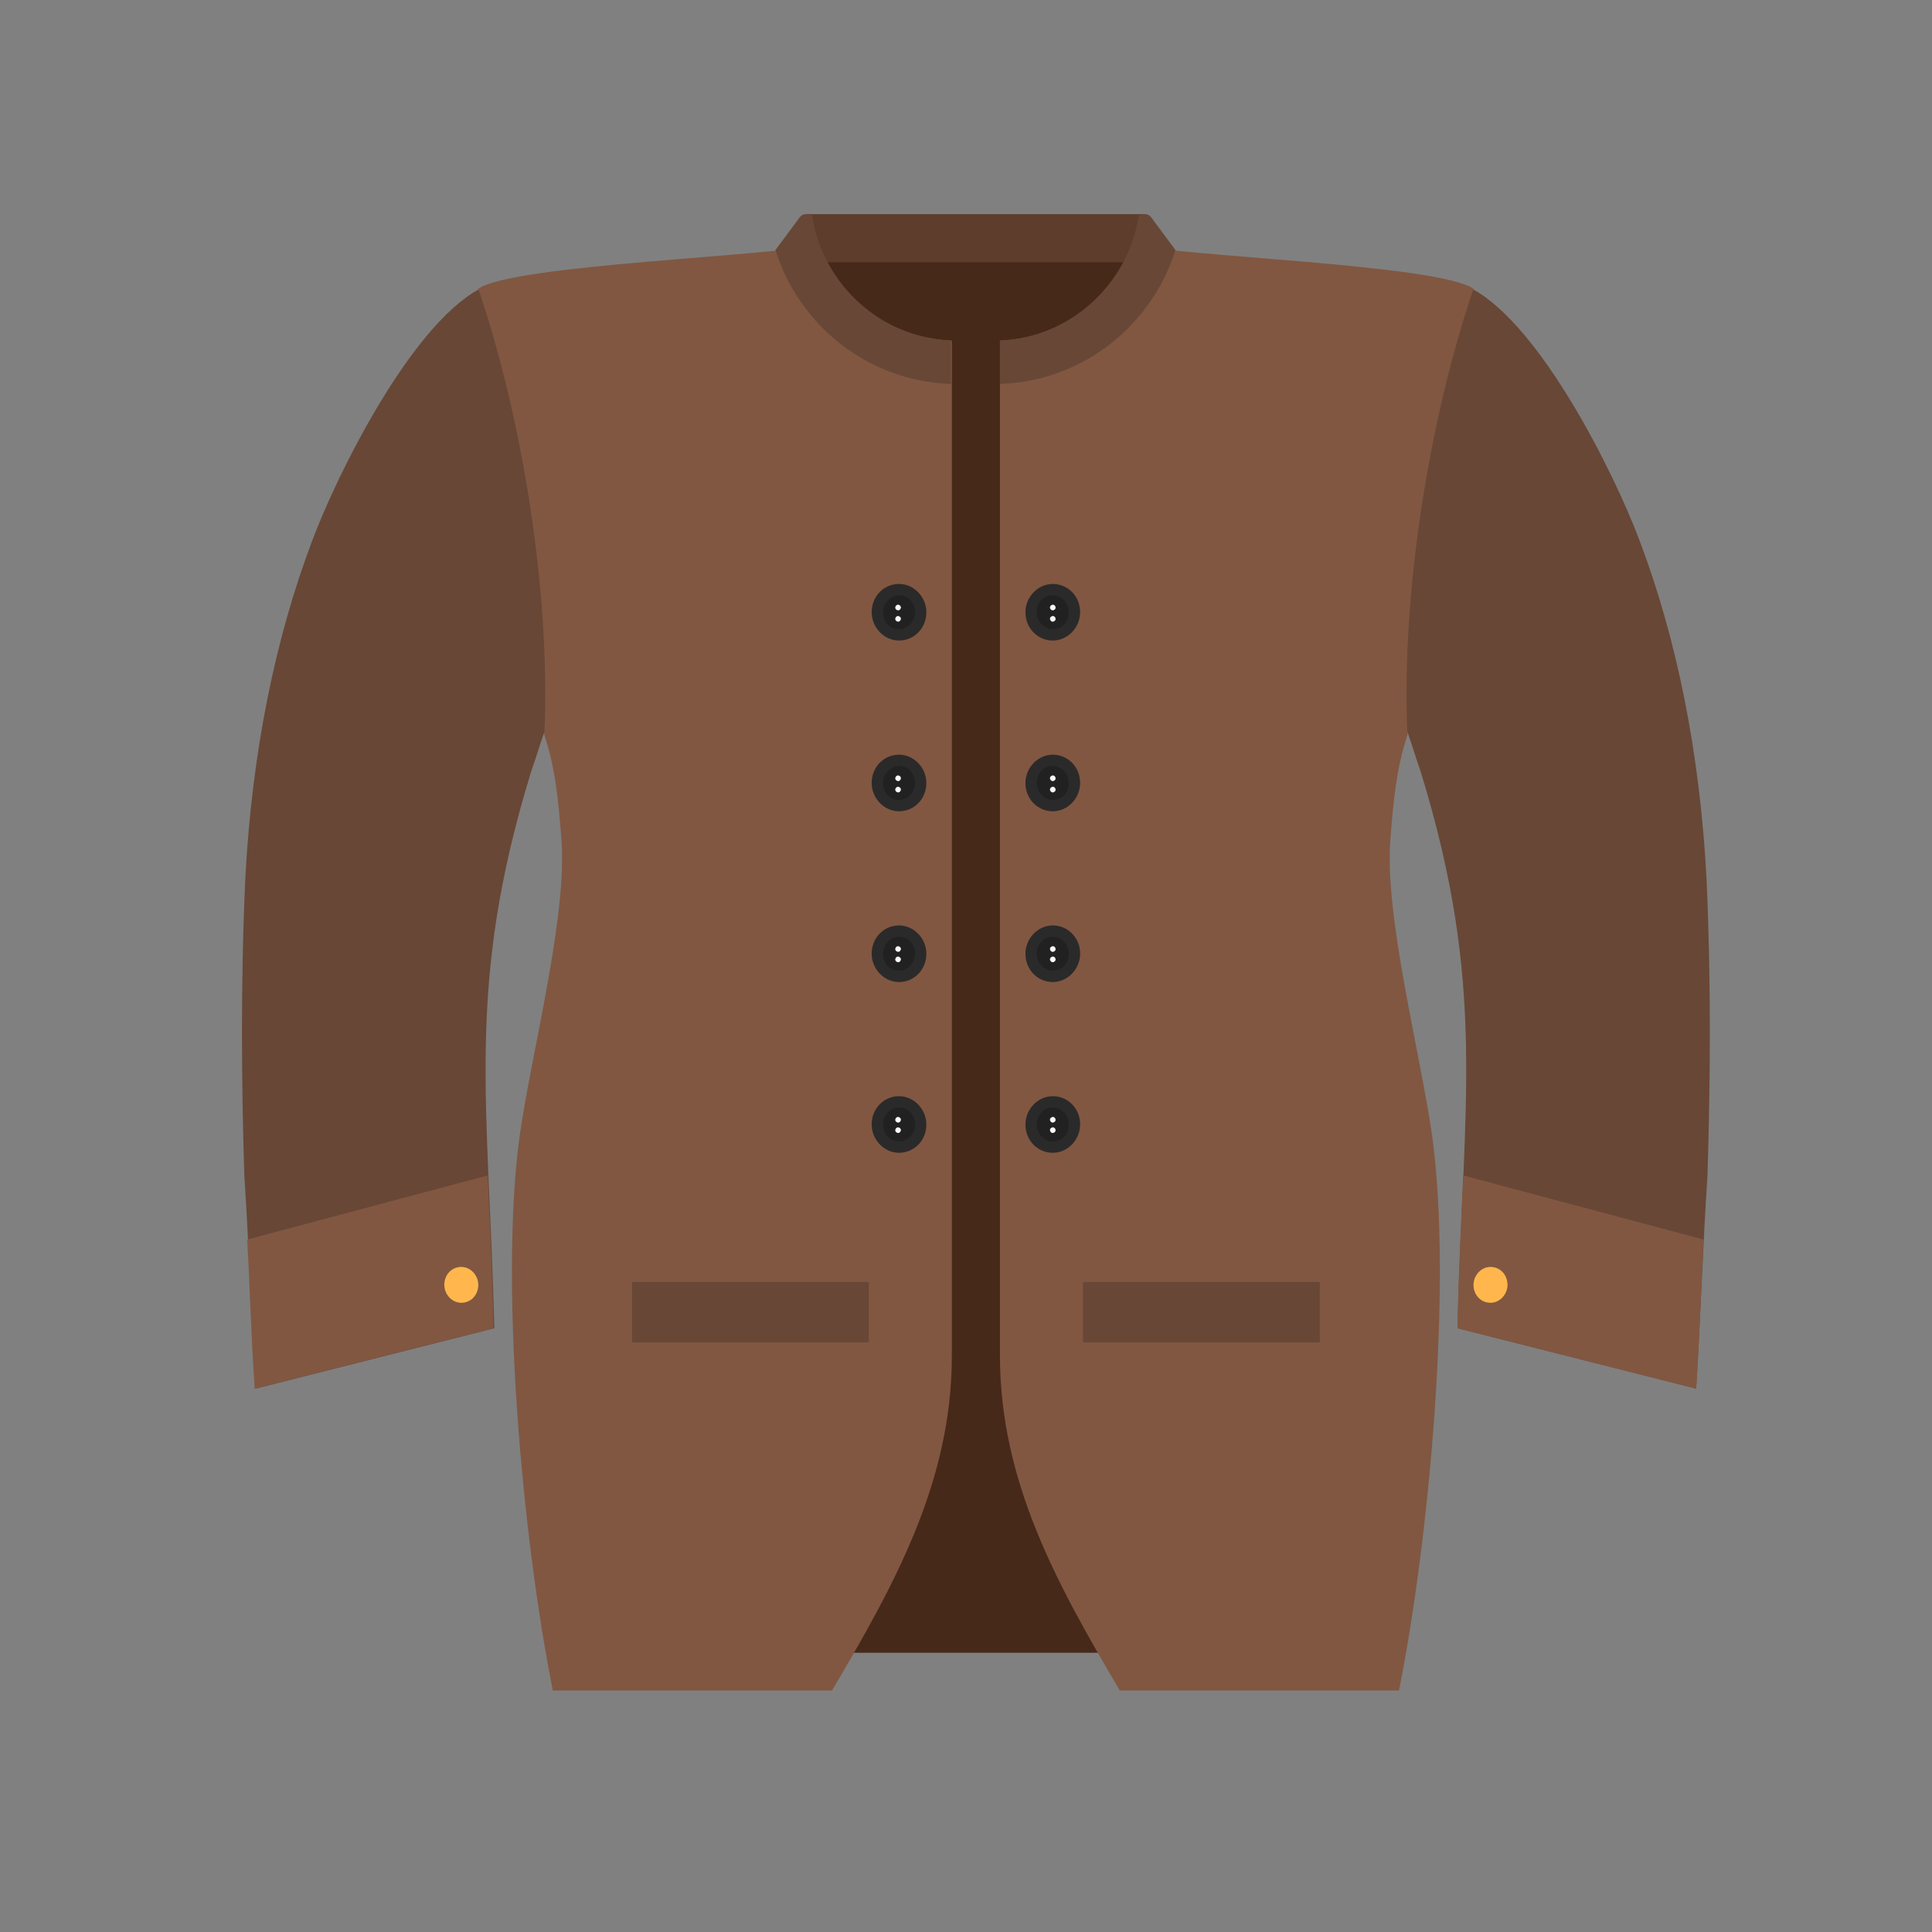 <?xml version="1.0" encoding="UTF-8"?>
<!DOCTYPE svg PUBLIC "-//W3C//DTD SVG 1.1//EN" "http://www.w3.org/Graphics/SVG/1.1/DTD/svg11.dtd">
<!-- Creator: CorelDRAW X5 -->
<svg xmlns="http://www.w3.org/2000/svg" xml:space="preserve" width="2048px" height="2048px" style="shape-rendering:geometricPrecision; text-rendering:geometricPrecision; image-rendering:optimizeQuality; fill-rule:evenodd; clip-rule:evenodd"
viewBox="0 0 2048 2048"
 xmlns:xlink="http://www.w3.org/1999/xlink">
 <rect x="0" y="0" width="2048" height="2048" fill="#808080" stroke="none"/>
 <defs>
  <style type="text/css">
   <![CDATA[
    .fil8 {fill:none}
    .fil6 {fill:#212121}
    .fil5 {fill:#2B2A2A}
    .fil0 {fill:#47291A}
    .fil1 {fill:#5E3D2C}
    .fil2 {fill:#684736}
    .fil3 {fill:#815741}
    .fil7 {fill:#FAFAFA}
    .fil4 {fill:#FFB74D}
   ]]>
  </style>
 </defs>
 <g id="Layer_x0020_1">
  <path class="fil0" d="M625 298l216 -34c121,10 243,9 364,0l171 33 0 1455 -750 0 0 -1454z"/>
  <path class="fil1" d="M854 227l358 0 0 51c-119,0 -239,0 -358,0l0 -51z"/>
  <g id="_576414152">
   <path class="fil2" d="M578 779c0,1 -1,-2 -1,-3 -5,14 -9,28 -14,42 -70,228 -45,348 -39,590l-253 64c-5,-84 -7,-149 -12,-226 -3,-96 -4,-205 1,-314 7,-135 32,-256 71,-359 27,-72 104,-226 176,-266 0,0 1,0 1,-1 60,119 89,322 70,473z"/>
   <path class="fil3" d="M517 1246c2,49 5,101 6,162l-253 64c-4,-58 -5,-107 -8,-158l255 -68z"/>
   <path class="fil4" d="M489 1343c10,0 18,9 18,19 0,11 -8,19 -18,19 -10,0 -18,-9 -18,-19 0,-11 8,-19 18,-19z"/>
   <path class="fil3" d="M1009 361l0 1076c0,134 -61,243 -127,355l-296 0c-32,-160 -57,-431 -35,-589 13,-90 51,-234 44,-315 -3,-38 -6,-73 -18,-109 7,-152 -24,-338 -70,-473 39,-26 313,-34 361,-47 21,58 75,99 140,102z"/>
   <path class="fil2" d="M1008 407l0 -46c-74,-3 -135,-59 -147,-131l0 -1c-1,-2 -9,-4 -13,1l-26 35 0 0c25,80 98,139 186,142z"/>
   <polygon class="fil2" points="670,1359 921,1359 921,1423 670,1423 "/>
   <g>
    <path class="fil5" d="M953 619c16,0 29,14 29,30 0,17 -13,30 -29,30 -16,0 -29,-14 -29,-30 0,-17 13,-30 29,-30z"/>
    <path class="fil6" d="M953 631c10,0 17,8 17,18 0,10 -8,18 -17,18 -10,0 -17,-8 -17,-18 0,-10 8,-18 17,-18z"/>
    <g>
     <path class="fil7" d="M952 641c1,0 3,1 3,3 0,1 -1,3 -3,3 -1,0 -3,-1 -3,-3 0,-1 1,-3 3,-3z"/>
     <path class="fil7" d="M952 653c1,0 3,1 3,3 0,1 -1,3 -3,3 -1,0 -3,-1 -3,-3 0,-1 1,-3 3,-3z"/>
    </g>
   </g>
   <g>
    <path class="fil5" d="M953 800c16,0 29,14 29,30 0,17 -13,30 -29,30 -16,0 -29,-14 -29,-30 0,-17 13,-30 29,-30z"/>
    <path class="fil6" d="M953 812c10,0 17,8 17,18 0,10 -8,18 -17,18 -10,0 -17,-8 -17,-18 0,-10 8,-18 17,-18z"/>
    <g>
     <path class="fil7" d="M952 822c1,0 3,1 3,3 0,1 -1,3 -3,3 -1,0 -3,-1 -3,-3 0,-1 1,-3 3,-3z"/>
     <path class="fil7" d="M952 834c1,0 3,1 3,3 0,1 -1,3 -3,3 -1,0 -3,-1 -3,-3 0,-1 1,-3 3,-3z"/>
    </g>
   </g>
   <g>
    <path class="fil5" d="M953 981c16,0 29,14 29,30 0,17 -13,30 -29,30 -16,0 -29,-14 -29,-30 0,-17 13,-30 29,-30z"/>
    <path class="fil6" d="M953 993c10,0 17,8 17,18 0,10 -8,18 -17,18 -10,0 -17,-8 -17,-18 0,-10 8,-18 17,-18z"/>
    <g>
     <path class="fil7" d="M952 1003c1,0 3,1 3,3 0,1 -1,3 -3,3 -1,0 -3,-1 -3,-3 0,-1 1,-3 3,-3z"/>
     <path class="fil7" d="M952 1014c1,0 3,1 3,3 0,1 -1,3 -3,3 -1,0 -3,-1 -3,-3 0,-1 1,-3 3,-3z"/>
    </g>
   </g>
   <g>
    <path class="fil5" d="M953 1162c16,0 29,14 29,30 0,17 -13,30 -29,30 -16,0 -29,-14 -29,-30 0,-17 13,-30 29,-30z"/>
    <path class="fil6" d="M953 1174c10,0 17,8 17,18 0,10 -8,18 -17,18 -10,0 -17,-8 -17,-18 0,-10 8,-18 17,-18z"/>
    <g>
     <path class="fil7" d="M952 1184c1,0 3,1 3,3 0,1 -1,3 -3,3 -1,0 -3,-1 -3,-3 0,-1 1,-3 3,-3z"/>
     <path class="fil7" d="M952 1195c1,0 3,1 3,3 0,1 -1,3 -3,3 -1,0 -3,-1 -3,-3 0,-1 1,-3 3,-3z"/>
    </g>
   </g>
  </g>
  <g id="_576403640">
   <path class="fil2" d="M1491 779c0,1 1,-2 1,-3 5,14 9,28 14,42 70,228 45,348 39,590l253 64c5,-84 7,-149 12,-226 3,-96 4,-205 -1,-314 -7,-135 -32,-256 -71,-359 -27,-72 -104,-226 -176,-266 0,0 -1,0 -1,-1 -60,119 -89,322 -70,473z"/>
   <path class="fil3" d="M1551 1246c-2,49 -5,101 -6,162l253 64c4,-58 5,-107 8,-158l-255 -68z"/>
   <path class="fil4" d="M1580 1343c-10,0 -18,9 -18,19 0,11 8,19 18,19 10,0 18,-9 18,-19 0,-11 -8,-19 -18,-19z"/>
   <path class="fil3" d="M1060 361l0 1076c0,134 61,243 127,355l296 0c32,-160 57,-431 35,-589 -13,-90 -51,-234 -44,-315 3,-38 6,-73 18,-109 -7,-152 24,-338 70,-473 -39,-26 -313,-34 -361,-47 -21,58 -75,99 -140,102z"/>
   <path class="fil2" d="M1060 407l0 -46c74,-3 135,-59 147,-131l0 -1c1,-2 9,-4 13,1l26 35 0 0c-25,80 -98,139 -186,142z"/>
   <polygon class="fil2" points="1399,1359 1148,1359 1148,1423 1399,1423 "/>
   <g>
    <path class="fil5" d="M1116 619c-16,0 -29,14 -29,30 0,17 13,30 29,30 16,0 29,-14 29,-30 0,-17 -13,-30 -29,-30z"/>
    <path class="fil6" d="M1116 631c-10,0 -17,8 -17,18 0,10 8,18 17,18 10,0 17,-8 17,-18 0,-10 -8,-18 -17,-18z"/>
    <g>
     <path class="fil7" d="M1116 641c-1,0 -3,1 -3,3 0,1 1,3 3,3 1,0 3,-1 3,-3 0,-1 -1,-3 -3,-3z"/>
     <path class="fil7" d="M1116 653c-1,0 -3,1 -3,3 0,1 1,3 3,3 1,0 3,-1 3,-3 0,-1 -1,-3 -3,-3z"/>
    </g>
   </g>
   <g>
    <path class="fil5" d="M1116 800c-16,0 -29,14 -29,30 0,17 13,30 29,30 16,0 29,-14 29,-30 0,-17 -13,-30 -29,-30z"/>
    <path class="fil6" d="M1116 812c-10,0 -17,8 -17,18 0,10 8,18 17,18 10,0 17,-8 17,-18 0,-10 -8,-18 -17,-18z"/>
    <g>
     <path class="fil7" d="M1116 822c-1,0 -3,1 -3,3 0,1 1,3 3,3 1,0 3,-1 3,-3 0,-1 -1,-3 -3,-3z"/>
     <path class="fil7" d="M1116 834c-1,0 -3,1 -3,3 0,1 1,3 3,3 1,0 3,-1 3,-3 0,-1 -1,-3 -3,-3z"/>
    </g>
   </g>
   <g>
    <path class="fil5" d="M1116 981c-16,0 -29,14 -29,30 0,17 13,30 29,30 16,0 29,-14 29,-30 0,-17 -13,-30 -29,-30z"/>
    <path class="fil6" d="M1116 993c-10,0 -17,8 -17,18 0,10 8,18 17,18 10,0 17,-8 17,-18 0,-10 -8,-18 -17,-18z"/>
    <g>
     <path class="fil7" d="M1116 1003c-1,0 -3,1 -3,3 0,1 1,3 3,3 1,0 3,-1 3,-3 0,-1 -1,-3 -3,-3z"/>
     <path class="fil7" d="M1116 1014c-1,0 -3,1 -3,3 0,1 1,3 3,3 1,0 3,-1 3,-3 0,-1 -1,-3 -3,-3z"/>
    </g>
   </g>
   <g>
    <path class="fil5" d="M1116 1162c-16,0 -29,14 -29,30 0,17 13,30 29,30 16,0 29,-14 29,-30 0,-17 -13,-30 -29,-30z"/>
    <path class="fil6" d="M1116 1174c-10,0 -17,8 -17,18 0,10 8,18 17,18 10,0 17,-8 17,-18 0,-10 -8,-18 -17,-18z"/>
    <g>
     <path class="fil7" d="M1116 1184c-1,0 -3,1 -3,3 0,1 1,3 3,3 1,0 3,-1 3,-3 0,-1 -1,-3 -3,-3z"/>
     <path class="fil7" d="M1116 1195c-1,0 -3,1 -3,3 0,1 1,3 3,3 1,0 3,-1 3,-3 0,-1 -1,-3 -3,-3z"/>
    </g>
   </g>
  </g>
  <rect class="fil8" width="2048" height="2048"/>
 </g>
</svg>
